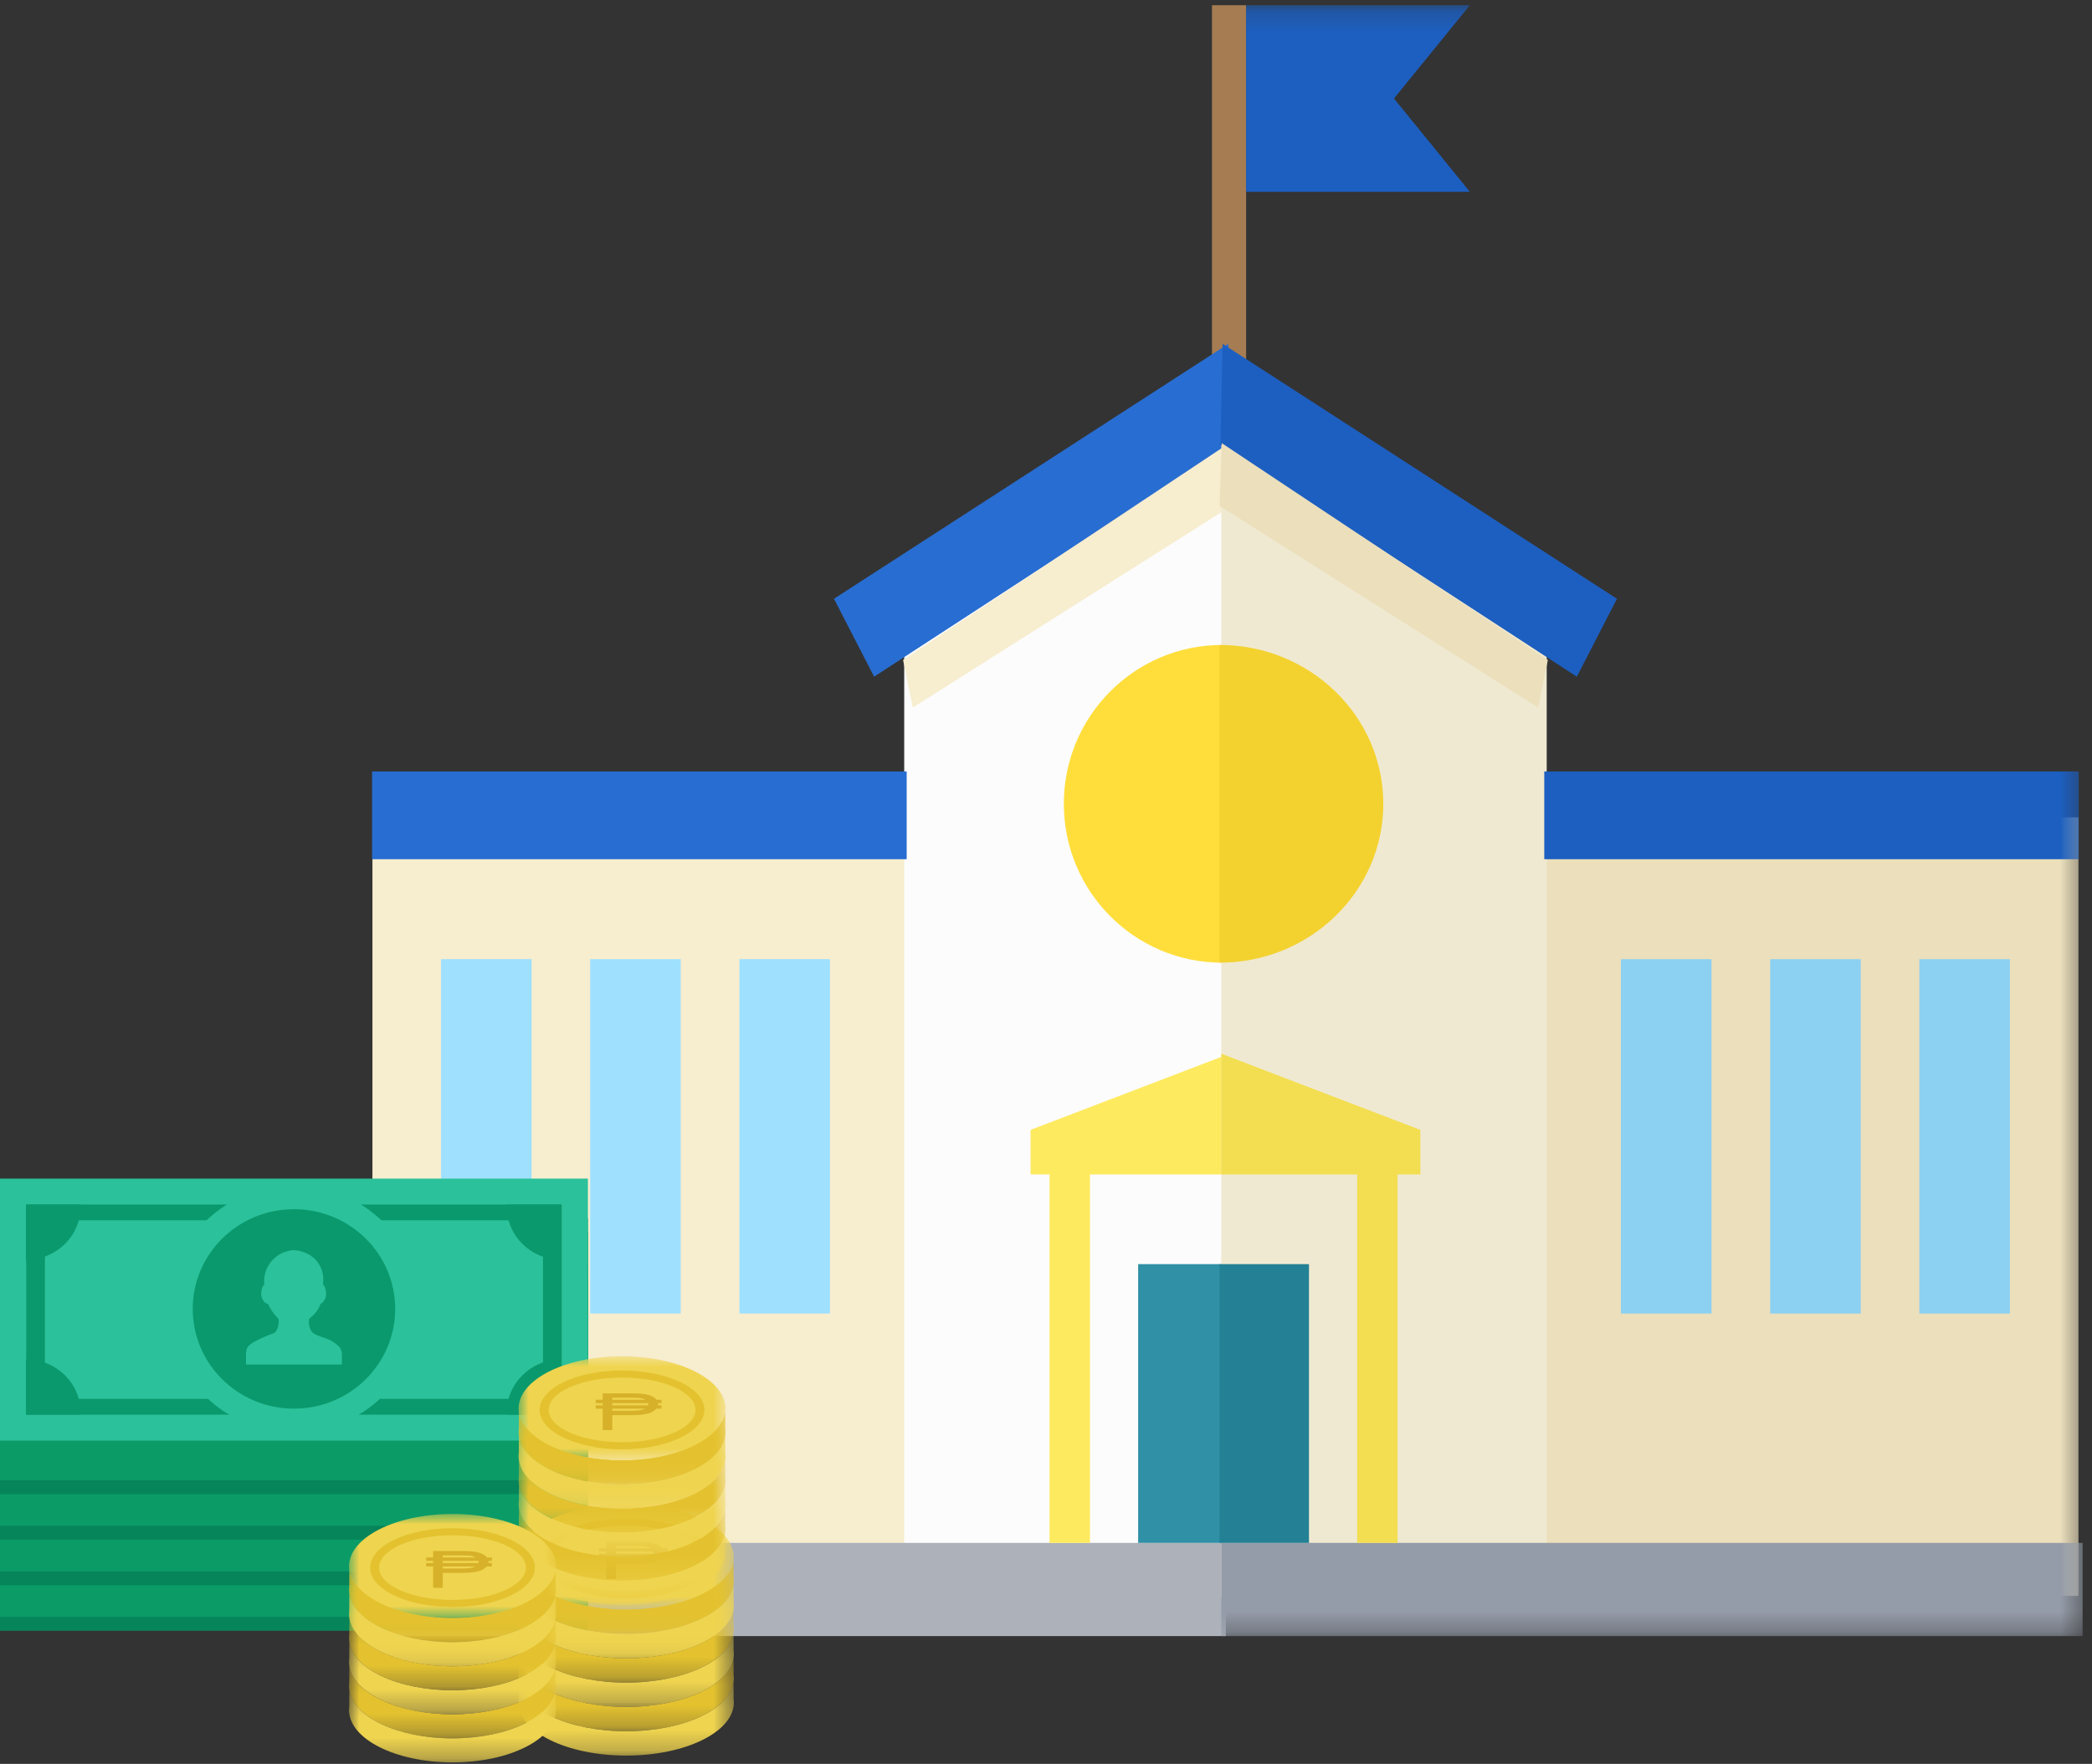 <?xml version="1.0" encoding="UTF-8"?>
<svg width="102px" height="86px" viewBox="0 0 102 86" version="1.1" xmlns="http://www.w3.org/2000/svg" xmlns:xlink="http://www.w3.org/1999/xlink">
    <rect x="0" y="0" width="102" height="86" fill="#333333" stroke="none"/>
    <!-- Generator: Sketch 47.1 (45422) - http://www.bohemiancoding.com/sketch -->
    <title>howmuch@3x</title>
    <desc>Created with Sketch.</desc>
    <defs>
        <polygon id="path-1" points="0 79.703 83.585 79.703 83.585 0.187 0 0.187"></polygon>
        <polygon id="path-3" points="0 5.184 0 0.006 10.498 0.006 10.498 5.184"></polygon>
        <polygon id="path-5" points="0 0.158 0 3.756 10.498 3.756 10.498 0.158 0 0.158"></polygon>
        <polygon id="path-7" points="0 0.158 0 3.756 10.498 3.756 10.498 0.158 0 0.158"></polygon>
        <polygon id="path-9" points="0 0.158 0 3.756 10.498 3.756 10.498 0.158"></polygon>
        <polygon id="path-11" points="10.498 3.756 0 3.756 0 0.158 10.498 0.158"></polygon>
        <polygon id="path-13" points="0 0.158 0 3.756 10.498 3.756 10.498 0.158"></polygon>
        <polygon id="path-15" points="0 0.158 0 3.756 10.498 3.756 10.498 0.158 0 0.158"></polygon>
        <polygon id="path-17" points="0 0.158 0 3.756 10.498 3.756 10.498 0.158 0 0.158"></polygon>
        <polygon id="path-19" points="0 0.158 0 3.756 10.498 3.756 10.498 0.158 0 0.158"></polygon>
        <polygon id="path-21" points="0 5.121 0 0.006 10.092 0.006 10.092 5.121"></polygon>
        <polygon id="path-23" points="0 0.156 0 3.71 10.092 3.71 10.092 0.156 0 0.156"></polygon>
        <polygon id="path-25" points="0 0.156 0 3.71 10.092 3.71 10.092 0.156 0 0.156"></polygon>
        <polygon id="path-27" points="0 0.156 0 3.71 10.092 3.71 10.092 0.156"></polygon>
        <polygon id="path-29" points="10.092 3.71 0 3.71 0 0.156 10.092 0.156"></polygon>
        <polygon id="path-31" points="0 0.156 0 3.71 10.092 3.71 10.092 0.156"></polygon>
        <polygon id="path-33" points="0 0.156 0 3.71 10.092 3.71 10.092 0.156 0 0.156"></polygon>
        <polygon id="path-35" points="0 0.156 0 3.71 10.092 3.71 10.092 0.156 0 0.156"></polygon>
        <polygon id="path-37" points="0 0.156 0 3.71 10.092 3.71 10.092 0.156 0 0.156"></polygon>
        <polygon id="path-39" points="0 5.121 0 0.006 10.092 0.006 10.092 5.121"></polygon>
        <polygon id="path-41" points="0 0.156 0 3.71 10.092 3.71 10.092 0.156 0 0.156"></polygon>
        <polygon id="path-43" points="0 0.156 0 3.71 10.092 3.71 10.092 0.156 0 0.156"></polygon>
        <polygon id="path-45" points="0 0.156 0 3.71 10.092 3.71 10.092 0.156"></polygon>
        <polygon id="path-47" points="10.092 3.71 0 3.71 0 0.156 10.092 0.156"></polygon>
        <polygon id="path-49" points="0 0.156 0 3.71 10.092 3.71 10.092 0.156"></polygon>
        <polygon id="path-51" points="0 0.156 0 3.71 10.092 3.71 10.092 0.156 0 0.156"></polygon>
        <polygon id="path-53" points="0 0.156 0 3.71 10.092 3.71 10.092 0.156 0 0.156"></polygon>
        <polygon id="path-55" points="0 0.156 0 3.71 10.092 3.71 10.092 0.156 0 0.156"></polygon>
    </defs>
    <g id="Page-1" stroke="none" stroke-width="1" fill="none" fill-rule="evenodd">
        <g id="graphics" transform="translate(-506, -1078)">
            <g id="howmuch" transform="translate(506, 1078)">
                <g id="school_money">
                    <g id="school" transform="translate(17.958, 0)">
                        <polygon id="Fill-1" fill="#A67C52" points="41.134 18.449 42.798 18.449 42.798 0.254 41.134 0.254"></polygon>
                        <polygon id="Fill-2" fill="#F7EDCF" points="0.201 77.809 26.595 77.809 26.595 39.851 0.201 39.851"></polygon>
                        <polygon id="Fill-3" fill="#FCFCFC" points="26.129 31.175 41.994 21.15 41.994 77.886 26.129 77.886"></polygon>
                        <polygon id="Fill-4" fill="#ADB1BA" points="0 79.77 41.809 79.77 41.809 75.226 0 75.226"></polygon>
                        <polygon id="Fill-5" fill="#286DD1" points="0.185 41.892 26.249 41.892 26.249 37.614 0.185 37.614"></polygon>
                        <polygon id="Fill-6" fill="#286DD1" points="42.037 21.679 24.661 32.993 22.704 29.194 41.929 16.765"></polygon>
                        <polygon id="Fill-7" fill="#F7EDCF" points="42.079 24.665 26.551 34.495 26.073 32.18 41.97 21.608"></polygon>
                        <polygon id="Fill-8" fill="#9FE0FF" points="15.232 46.766 15.232 64.043 10.818 64.043 10.818 46.766"></polygon>
                        <polygon id="Fill-9" fill="#9FE0FF" points="7.96 46.766 7.96 64.043 3.547 64.043 3.546 46.766"></polygon>
                        <polygon id="Fill-10" fill="#9FE0FF" points="22.509 46.766 22.51 64.043 18.096 64.043 18.096 46.766"></polygon>
                        <g id="Group-31" transform="translate(0, 0.067)">
                            <path d="M41.624,46.869 C37.365,46.869 33.911,43.402 33.911,39.124 C33.911,34.846 37.365,31.379 41.624,31.379 L41.624,46.869 Z" id="Fill-11" fill="#FFDE3C"></path>
                            <mask id="mask-2" fill="white">
                                <use xlink:href="#path-1"></use>
                            </mask>
                            <g id="Clip-14"></g>
                            <polygon id="Fill-13" fill="#2F90A6" mask="url(#mask-2)" points="37.535 75.159 41.809 75.159 41.809 61.568 37.535 61.568"></polygon>
                            <polygon id="Fill-15" fill="#FEEA5F" mask="url(#mask-2)" points="33.215 75.159 35.185 75.159 35.185 55.338 33.215 55.338"></polygon>
                            <polygon id="Fill-16" fill="#FEEA5F" mask="url(#mask-2)" points="41.994 57.194 32.291 57.194 32.291 55.021 41.994 51.308"></polygon>
                            <polygon id="Fill-17" fill="#EBDFBC" mask="url(#mask-2)" points="56.99 77.742 83.383 77.742 83.383 39.785 56.99 39.785"></polygon>
                            <polygon id="Fill-18" fill="#F0E9D1" mask="url(#mask-2)" points="57.455 31.109 41.59 21.083 41.59 77.819 57.455 77.819"></polygon>
                            <polygon id="Fill-19" fill="#959CA9" mask="url(#mask-2)" points="41.59 79.703 83.585 79.703 83.585 75.159 41.59 75.159"></polygon>
                            <polygon id="Fill-20" fill="#1D5FC0" mask="url(#mask-2)" points="57.336 41.825 83.399 41.825 83.399 37.547 57.336 37.547"></polygon>
                            <polygon id="Fill-21" fill="#1D5FC0" mask="url(#mask-2)" points="41.547 21.612 58.923 32.927 60.88 29.127 41.655 16.698"></polygon>
                            <polygon id="Fill-22" fill="#EBDFBC" mask="url(#mask-2)" points="41.506 24.599 57.033 34.428 57.511 32.113 41.614 21.541"></polygon>
                            <polygon id="Fill-23" fill="#8CD0F2" mask="url(#mask-2)" points="68.353 46.7 68.353 63.976 72.766 63.976 72.766 46.7"></polygon>
                            <polygon id="Fill-24" fill="#8CD0F2" mask="url(#mask-2)" points="75.624 46.7 75.624 63.976 80.038 63.976 80.038 46.7"></polygon>
                            <polygon id="Fill-25" fill="#8CD0F2" mask="url(#mask-2)" points="61.075 46.7 61.075 63.976 65.489 63.976 65.489 46.7"></polygon>
                            <path d="M41.506,46.869 C45.914,46.869 49.488,43.402 49.488,39.124 C49.488,34.846 45.914,31.379 41.506,31.379" id="Fill-26" fill="#F3D22F" mask="url(#mask-2)"></path>
                            <polygon id="Fill-27" fill="#238095" mask="url(#mask-2)" points="41.506 75.159 45.864 75.159 45.864 61.568 41.506 61.568"></polygon>
                            <polygon id="Fill-28" fill="#F2DE50" mask="url(#mask-2)" points="48.214 75.159 50.184 75.159 50.184 55.338 48.214 55.338"></polygon>
                            <polygon id="Fill-29" fill="#F2DE50" mask="url(#mask-2)" points="41.59 57.194 51.294 57.194 51.294 55.021 41.59 51.308"></polygon>
                            <polygon id="Fill-30" fill="#1D5FC0" mask="url(#mask-2)" points="53.707 9.285 42.798 9.285 42.798 0.187 53.707 0.187 50.009 4.736"></polygon>
                        </g>
                    </g>
                    <g id="money" transform="translate(0, 57.465)">
                        <g id="Page-1">
                            <polygon id="Fill-1" fill="#06845A" points="0 22.046 28.665 22.046 28.665 9.273 0 9.273"></polygon>
                            <polygon id="Fill-2" fill="#0B9B67" points="0 21.371 28.665 21.371 28.665 8.598 0 8.598"></polygon>
                            <polygon id="Fill-3" fill="#06845A" points="0 19.824 28.665 19.824 28.665 7.052 0 7.052"></polygon>
                            <polygon id="Fill-4" fill="#0B9B67" points="0 19.15 28.665 19.15 28.665 6.377 0 6.377"></polygon>
                            <polygon id="Fill-5" fill="#06845A" points="0 17.603 28.665 17.603 28.665 4.83 0 4.83"></polygon>
                            <polygon id="Fill-6" fill="#0B9B67" points="0 16.928 28.665 16.928 28.665 4.156 0 4.156"></polygon>
                            <polygon id="Fill-7" fill="#06845A" points="0 15.382 28.665 15.382 28.665 2.609 0 2.609"></polygon>
                            <polygon id="Fill-8" fill="#0B9B67" points="0 14.707 28.665 14.707 28.665 1.934 0 1.934"></polygon>
                            <polygon id="Fill-9" fill="#2BC19A" points="0 12.773 28.665 12.773 28.665 2.84217094e-14 0 2.84217094e-14"></polygon>
                            <path d="M2.191,10.74 L26.474,10.74 L26.474,2.033 L2.191,2.033 L2.191,10.74 Z M1.277,11.51 L27.388,11.51 L27.388,1.263 L1.277,1.263 L1.277,11.51 Z" id="Fill-10" fill="#0A996D"></path>
                            <g id="Group-25" transform="translate(1.127, 0.308)">
                                <path d="M19.32,6.045 C19.32,9.372 16.582,12.069 13.205,12.069 C9.829,12.069 7.091,9.372 7.091,6.045 C7.091,2.718 9.829,0.021 13.205,0.021 C16.582,0.021 19.32,2.718 19.32,6.045" id="Fill-11" fill="#2BC19A"></path>
                                <path d="M18.141,6.045 C18.141,8.731 15.931,10.908 13.205,10.908 C10.48,10.908 8.27,8.731 8.27,6.045 C8.27,3.36 10.48,1.183 13.205,1.183 C15.931,1.183 18.141,3.36 18.141,6.045" id="Fill-13" fill="#0A996D"></path>
                                <path d="M26.247,8.511 C26.239,8.511 26.231,8.51 26.223,8.51 C24.761,8.51 23.576,9.677 23.576,11.118 C23.576,11.146 23.579,11.173 23.58,11.201 L26.247,11.201 L26.247,8.511 Z" id="Fill-15" fill="#0A996D"></path>
                                <path d="M0.137,8.511 C0.145,8.511 0.153,8.51 0.161,8.51 C1.623,8.51 2.808,9.677 2.808,11.118 C2.808,11.146 2.805,11.173 2.804,11.201 L0.137,11.201 L0.137,8.511 Z" id="Fill-17" fill="#0A996D"></path>
                                <path d="M26.247,3.645 C26.239,3.645 26.231,3.646 26.223,3.646 C24.761,3.646 23.576,2.479 23.576,1.038 C23.576,1.01 23.579,0.983 23.58,0.955 L26.247,0.955 L26.247,3.645 Z" id="Fill-19" fill="#0A996D"></path>
                                <path d="M0.137,3.645 C0.145,3.645 0.153,3.646 0.161,3.646 C1.623,3.646 2.808,2.479 2.808,1.038 C2.808,1.01 2.805,0.983 2.804,0.955 L0.137,0.955 L0.137,3.645 Z" id="Fill-21" fill="#0A996D"></path>
                                <path d="M15.02,7.597 C14.863,7.501 14.6,7.441 14.349,7.333 C14.34,7.328 14.328,7.322 14.311,7.317 C14.267,7.297 14.225,7.276 14.184,7.255 C13.878,7.049 13.922,6.548 13.961,6.517 C14.262,6.281 14.415,6.045 14.499,5.8 C14.617,5.761 14.773,5.562 14.773,5.322 C14.773,5.108 14.711,4.928 14.626,4.864 C14.626,4.809 14.627,4.758 14.629,4.732 C14.685,4.033 14.271,3.497 13.713,3.29 C13.549,3.228 13.372,3.181 13.191,3.181 C13.063,3.181 12.937,3.215 12.818,3.251 C12.196,3.435 11.723,4.06 11.753,4.732 C11.754,4.757 11.755,4.809 11.756,4.864 C11.671,4.93 11.609,5.109 11.609,5.322 C11.609,5.591 11.823,5.808 11.943,5.808 C11.943,5.808 11.943,5.808 11.944,5.808 C12.052,6.056 12.213,6.291 12.441,6.517 C12.476,6.552 12.5,6.995 12.252,7.216 C11.941,7.326 11.543,7.496 11.362,7.597 C10.909,7.85 10.868,7.944 10.868,8.313 L10.868,8.757 L15.543,8.757 L15.543,8.313 C15.543,7.964 15.426,7.847 15.02,7.597" id="Fill-23" fill="#2BC19A"></path>
                            </g>
                        </g>
                        <g id="Page-1" transform="translate(25.283, 15.859)">
                            <g id="Group-3" transform="translate(0, 0.005)">
                                <mask id="mask-4" fill="white">
                                    <use xlink:href="#path-3"></use>
                                </mask>
                                <g id="Clip-2"></g>
                                <path d="M10.498,2.595 C10.498,4.025 8.148,5.184 5.249,5.184 C2.35,5.184 -4.14731149e-05,4.025 -4.14731149e-05,2.595 C-4.14731149e-05,1.165 2.35,0.006 5.249,0.006 C8.148,0.006 10.498,1.165 10.498,2.595" id="Fill-1" fill="#EFD44F" mask="url(#mask-4)"></path>
                            </g>
                            <path d="M9.428,2.658 C9.428,3.733 7.557,4.604 5.249,4.604 C2.941,4.604 1.07,3.733 1.07,2.658 C1.07,1.584 2.941,0.712 5.249,0.712 C7.557,0.712 9.428,1.584 9.428,2.658" id="Fill-4" fill="#E4C22F"></path>
                            <g id="Group-8" transform="translate(0, 2.587)">
                                <mask id="mask-6" fill="white">
                                    <use xlink:href="#path-5"></use>
                                </mask>
                                <g id="Clip-7"></g>
                                <path d="M10.485,0.158 C10.3,1.505 8.027,2.57 5.249,2.57 C2.471,2.57 0.198,1.505 0.014,0.158 L0.014,0.99 C0.006,1.048 -0,1.107 -0,1.167 C-0,2.597 2.35,3.756 5.249,3.756 C8.148,3.756 10.498,2.597 10.498,1.167 C10.498,1.107 10.493,1.048 10.485,0.99 L10.485,0.158 Z" id="Fill-6" fill="#E4C22F" mask="url(#mask-6)"></path>
                            </g>
                            <g id="Group-11" transform="translate(0, 3.773)">
                                <mask id="mask-8" fill="white">
                                    <use xlink:href="#path-7"></use>
                                </mask>
                                <g id="Clip-10"></g>
                                <path d="M10.485,0.158 C10.3,1.505 8.027,2.57 5.249,2.57 C2.471,2.57 0.198,1.505 0.014,0.158 L0.014,0.99 C0.006,1.048 -0,1.107 -0,1.167 C-0,2.597 2.35,3.756 5.249,3.756 C8.148,3.756 10.498,2.597 10.498,1.167 C10.498,1.107 10.493,1.048 10.485,0.99 L10.485,0.158 Z" id="Fill-9" fill="#EFD44F" mask="url(#mask-8)"></path>
                            </g>
                            <g id="Group-14" transform="translate(0, 7.33)">
                                <mask id="mask-10" fill="white">
                                    <use xlink:href="#path-9"></use>
                                </mask>
                                <g id="Clip-13"></g>
                                <path d="M10.485,0.158 C10.3,1.505 8.027,2.57 5.249,2.57 C2.471,2.57 0.198,1.505 0.014,0.158 L0.014,0.99 C0.006,1.048 -0,1.107 -0,1.167 C-0,2.597 2.35,3.756 5.249,3.756 C8.148,3.756 10.498,2.597 10.498,1.167 C10.498,1.107 10.493,1.048 10.485,0.99 L10.485,0.158 Z" id="Fill-12" fill="#E4C22F" mask="url(#mask-10)"></path>
                            </g>
                            <g id="Group-17" transform="translate(0, 8.516)">
                                <mask id="mask-12" fill="white">
                                    <use xlink:href="#path-11"></use>
                                </mask>
                                <g id="Clip-16"></g>
                                <path d="M10.485,0.158 C10.3,1.505 8.027,2.57 5.249,2.57 C2.471,2.57 0.198,1.505 0.014,0.158 L0.014,0.99 C0.006,1.048 -0,1.107 -0,1.167 C-0,2.597 2.35,3.756 5.249,3.756 C8.148,3.756 10.498,2.597 10.498,1.167 C10.498,1.107 10.493,1.048 10.485,0.99 L10.485,0.158 Z" id="Fill-15" fill="#EFD44F" mask="url(#mask-12)"></path>
                            </g>
                            <g id="Group-20" transform="translate(0, 4.959)">
                                <mask id="mask-14" fill="white">
                                    <use xlink:href="#path-13"></use>
                                </mask>
                                <g id="Clip-19"></g>
                                <path d="M10.485,0.158 C10.3,1.505 8.027,2.57 5.249,2.57 C2.471,2.57 0.198,1.505 0.014,0.158 L0.014,0.99 C0.006,1.048 -0,1.107 -0,1.167 C-0,2.597 2.35,3.756 5.249,3.756 C8.148,3.756 10.498,2.597 10.498,1.167 C10.498,1.107 10.493,1.048 10.485,0.99 L10.485,0.158 Z" id="Fill-18" fill="#E4C22F" mask="url(#mask-14)"></path>
                            </g>
                            <g id="Group-23" transform="translate(0, 6.145)">
                                <mask id="mask-16" fill="white">
                                    <use xlink:href="#path-15"></use>
                                </mask>
                                <g id="Clip-22"></g>
                                <path d="M10.485,0.158 C10.3,1.505 8.027,2.57 5.249,2.57 C2.471,2.57 0.198,1.505 0.014,0.158 L0.014,0.99 C0.006,1.048 -0,1.107 -0,1.167 C-0,2.597 2.35,3.756 5.249,3.756 C8.148,3.756 10.498,2.597 10.498,1.167 C10.498,1.107 10.493,1.048 10.485,0.99 L10.485,0.158 Z" id="Fill-21" fill="#EFD44F" mask="url(#mask-16)"></path>
                            </g>
                            <g id="Group-26" transform="translate(0, 2.587)">
                                <mask id="mask-18" fill="white">
                                    <use xlink:href="#path-17"></use>
                                </mask>
                                <g id="Clip-25"></g>
                                <path d="M10.485,0.158 C10.3,1.505 8.027,2.57 5.249,2.57 C2.471,2.57 0.198,1.505 0.014,0.158 L0.014,0.99 C0.006,1.048 -0,1.107 -0,1.167 C-0,2.597 2.35,3.756 5.249,3.756 C8.148,3.756 10.498,2.597 10.498,1.167 C10.498,1.107 10.493,1.048 10.485,0.99 L10.485,0.158 Z" id="Fill-24" fill="#E4C22F" mask="url(#mask-18)"></path>
                            </g>
                            <g id="Group-29" transform="translate(0, 3.773)">
                                <mask id="mask-20" fill="white">
                                    <use xlink:href="#path-19"></use>
                                </mask>
                                <g id="Clip-28"></g>
                                <path d="M10.485,0.158 C10.3,1.505 8.027,2.57 5.249,2.57 C2.471,2.57 0.198,1.505 0.014,0.158 L0.014,0.99 C0.006,1.048 -0,1.107 -0,1.167 C-0,2.597 2.35,3.756 5.249,3.756 C8.148,3.756 10.498,2.597 10.498,1.167 C10.498,1.107 10.493,1.048 10.485,0.99 L10.485,0.158 Z" id="Fill-27" fill="#EFD44F" mask="url(#mask-20)"></path>
                            </g>
                            <path d="M8.972,2.658 C8.972,3.539 7.305,4.254 5.249,4.254 C3.193,4.254 1.526,3.539 1.526,2.658 C1.526,1.777 3.193,1.063 5.249,1.063 C7.305,1.063 8.972,1.777 8.972,2.658" id="Fill-30" fill="#EFD44F"></path>
                            <path d="M6.417,2.598 L4.755,2.598 L4.755,2.704 L5.706,2.704 C6.048,2.704 6.284,2.668 6.417,2.598 L6.417,2.598 Z M6.575,2.374 C6.575,2.353 6.573,2.336 6.57,2.323 L4.755,2.323 L4.755,2.434 L6.567,2.434 C6.572,2.416 6.575,2.396 6.575,2.374 L6.575,2.374 Z M6.429,2.159 C6.356,2.116 6.263,2.087 6.151,2.072 C6.07,2.061 5.919,2.056 5.696,2.056 L4.755,2.056 L4.755,2.159 L6.429,2.159 Z M7.25,2.598 L6.989,2.598 C6.94,2.655 6.87,2.708 6.778,2.757 C6.579,2.865 6.219,2.918 5.699,2.918 L4.755,2.918 L4.755,3.656 L4.268,3.656 L4.268,2.598 L3.915,2.598 L3.915,2.434 L4.268,2.434 L4.268,2.323 L3.915,2.323 L3.915,2.159 L4.268,2.159 L4.268,1.841 L5.656,1.841 C5.894,1.841 6.08,1.847 6.216,1.859 C6.607,1.893 6.869,1.993 7.001,2.159 L7.25,2.159 L7.25,2.323 L7.074,2.323 C7.076,2.335 7.077,2.35 7.077,2.366 C7.077,2.387 7.074,2.41 7.069,2.434 L7.25,2.434 L7.25,2.598 Z" id="Fill-32" fill="#D7B129"></path>
                        </g>
                        <g id="Page-1-Copy-3" transform="translate(25.283, 8.65)">
                            <g id="Group-3" transform="translate(0, 0.005)">
                                <mask id="mask-22" fill="white">
                                    <use xlink:href="#path-21"></use>
                                </mask>
                                <g id="Clip-2"></g>
                                <path d="M10.092,2.563 C10.092,3.976 7.832,5.121 5.046,5.121 C2.259,5.121 -3.98672391e-05,3.976 -3.98672391e-05,2.563 C-3.98672391e-05,1.151 2.259,0.006 5.046,0.006 C7.832,0.006 10.092,1.151 10.092,2.563" id="Fill-1" fill="#EFD44F" mask="url(#mask-22)"></path>
                            </g>
                            <path d="M9.063,2.626 C9.063,3.688 7.264,4.549 5.046,4.549 C2.828,4.549 1.029,3.688 1.029,2.626 C1.029,1.564 2.828,0.704 5.046,0.704 C7.264,0.704 9.063,1.564 9.063,2.626" id="Fill-4" fill="#E4C22F"></path>
                            <g id="Group-8" transform="translate(0, 2.555)">
                                <mask id="mask-24" fill="white">
                                    <use xlink:href="#path-23"></use>
                                </mask>
                                <g id="Clip-7"></g>
                                <path d="M10.079,0.156 C9.901,1.486 7.717,2.538 5.046,2.538 C2.375,2.538 0.191,1.487 0.013,0.156 L0.013,0.978 C0.005,1.036 -0,1.094 -0,1.152 C-0,2.565 2.259,3.71 5.046,3.71 C7.833,3.71 10.092,2.565 10.092,1.152 C10.092,1.094 10.086,1.036 10.079,0.978 L10.079,0.156 Z" id="Fill-6" fill="#E4C22F" mask="url(#mask-24)"></path>
                            </g>
                            <g id="Group-11" transform="translate(0, 3.727)">
                                <mask id="mask-26" fill="white">
                                    <use xlink:href="#path-25"></use>
                                </mask>
                                <g id="Clip-10"></g>
                                <path d="M10.079,0.156 C9.901,1.486 7.717,2.538 5.046,2.538 C2.375,2.538 0.191,1.487 0.013,0.156 L0.013,0.978 C0.005,1.036 -0,1.094 -0,1.152 C-0,2.565 2.259,3.71 5.046,3.71 C7.833,3.71 10.092,2.565 10.092,1.152 C10.092,1.094 10.086,1.036 10.079,0.978 L10.079,0.156 Z" id="Fill-9" fill="#EFD44F" mask="url(#mask-26)"></path>
                            </g>
                            <g id="Group-14" transform="translate(0, 7.242)">
                                <mask id="mask-28" fill="white">
                                    <use xlink:href="#path-27"></use>
                                </mask>
                                <g id="Clip-13"></g>
                                <path d="M10.079,0.156 C9.901,1.486 7.717,2.538 5.046,2.538 C2.375,2.538 0.191,1.487 0.013,0.156 L0.013,0.978 C0.005,1.036 -0,1.094 -0,1.152 C-0,2.565 2.259,3.71 5.046,3.71 C7.833,3.71 10.092,2.565 10.092,1.152 C10.092,1.094 10.086,1.036 10.079,0.978 L10.079,0.156 Z" id="Fill-12" fill="#E4C22F" mask="url(#mask-28)"></path>
                            </g>
                            <g id="Group-17" transform="translate(0, 8.413)">
                                <mask id="mask-30" fill="white">
                                    <use xlink:href="#path-29"></use>
                                </mask>
                                <g id="Clip-16"></g>
                                <path d="M10.079,0.156 C9.901,1.486 7.717,2.538 5.046,2.538 C2.375,2.538 0.191,1.487 0.013,0.156 L0.013,0.978 C0.005,1.036 -0,1.094 -0,1.152 C-0,2.565 2.259,3.71 5.046,3.71 C7.833,3.71 10.092,2.565 10.092,1.152 C10.092,1.094 10.086,1.036 10.079,0.978 L10.079,0.156 Z" id="Fill-15" fill="#EFD44F" mask="url(#mask-30)"></path>
                            </g>
                            <g id="Group-20" transform="translate(0, 4.898)">
                                <mask id="mask-32" fill="white">
                                    <use xlink:href="#path-31"></use>
                                </mask>
                                <g id="Clip-19"></g>
                                <path d="M10.079,0.156 C9.901,1.486 7.717,2.538 5.046,2.538 C2.375,2.538 0.191,1.487 0.013,0.156 L0.013,0.978 C0.005,1.036 -0,1.094 -0,1.152 C-0,2.565 2.259,3.71 5.046,3.71 C7.833,3.71 10.092,2.565 10.092,1.152 C10.092,1.094 10.086,1.036 10.079,0.978 L10.079,0.156 Z" id="Fill-18" fill="#E4C22F" mask="url(#mask-32)"></path>
                            </g>
                            <g id="Group-23" transform="translate(0, 6.07)">
                                <mask id="mask-34" fill="white">
                                    <use xlink:href="#path-33"></use>
                                </mask>
                                <g id="Clip-22"></g>
                                <path d="M10.079,0.156 C9.901,1.486 7.717,2.538 5.046,2.538 C2.375,2.538 0.191,1.487 0.013,0.156 L0.013,0.978 C0.005,1.036 -0,1.094 -0,1.152 C-0,2.565 2.259,3.71 5.046,3.71 C7.833,3.71 10.092,2.565 10.092,1.152 C10.092,1.094 10.086,1.036 10.079,0.978 L10.079,0.156 Z" id="Fill-21" fill="#EFD44F" mask="url(#mask-34)"></path>
                            </g>
                            <g id="Group-26" transform="translate(0, 2.555)">
                                <mask id="mask-36" fill="white">
                                    <use xlink:href="#path-35"></use>
                                </mask>
                                <g id="Clip-25"></g>
                                <path d="M10.079,0.156 C9.901,1.486 7.717,2.538 5.046,2.538 C2.375,2.538 0.191,1.487 0.013,0.156 L0.013,0.978 C0.005,1.036 -0,1.094 -0,1.152 C-0,2.565 2.259,3.71 5.046,3.71 C7.833,3.71 10.092,2.565 10.092,1.152 C10.092,1.094 10.086,1.036 10.079,0.978 L10.079,0.156 Z" id="Fill-24" fill="#E4C22F" mask="url(#mask-36)"></path>
                            </g>
                            <g id="Group-29" transform="translate(0, 3.727)">
                                <mask id="mask-38" fill="white">
                                    <use xlink:href="#path-37"></use>
                                </mask>
                                <g id="Clip-28"></g>
                                <path d="M10.079,0.156 C9.901,1.486 7.717,2.538 5.046,2.538 C2.375,2.538 0.191,1.487 0.013,0.156 L0.013,0.978 C0.005,1.036 -0,1.094 -0,1.152 C-0,2.565 2.259,3.71 5.046,3.71 C7.833,3.71 10.092,2.565 10.092,1.152 C10.092,1.094 10.086,1.036 10.079,0.978 L10.079,0.156 Z" id="Fill-27" fill="#EFD44F" mask="url(#mask-38)"></path>
                            </g>
                            <path d="M8.625,2.626 C8.625,3.497 7.022,4.202 5.046,4.202 C3.069,4.202 1.467,3.497 1.467,2.626 C1.467,1.756 3.069,1.05 5.046,1.05 C7.022,1.05 8.625,1.756 8.625,2.626" id="Fill-30" fill="#EFD44F"></path>
                            <path d="M6.168,2.566 L4.571,2.566 L4.571,2.671 L5.485,2.671 C5.813,2.671 6.041,2.636 6.168,2.566 L6.168,2.566 Z M6.32,2.345 C6.32,2.324 6.318,2.308 6.315,2.295 L4.571,2.295 L4.571,2.405 L6.313,2.405 C6.318,2.387 6.32,2.367 6.32,2.345 L6.32,2.345 Z M6.18,2.133 C6.109,2.09 6.02,2.061 5.912,2.047 C5.835,2.036 5.69,2.031 5.476,2.031 L4.571,2.031 L4.571,2.133 L6.18,2.133 Z M6.969,2.566 L6.718,2.566 C6.671,2.622 6.604,2.675 6.515,2.724 C6.324,2.83 5.978,2.883 5.478,2.883 L4.571,2.883 L4.571,3.612 L4.103,3.612 L4.103,2.566 L3.763,2.566 L3.763,2.405 L4.103,2.405 L4.103,2.295 L3.763,2.295 L3.763,2.133 L4.103,2.133 L4.103,1.819 L5.437,1.819 C5.666,1.819 5.845,1.825 5.975,1.836 C6.351,1.87 6.603,1.968 6.73,2.133 L6.969,2.133 L6.969,2.295 L6.8,2.295 C6.802,2.307 6.803,2.321 6.803,2.338 C6.803,2.358 6.8,2.38 6.795,2.405 L6.969,2.405 L6.969,2.566 Z" id="Fill-32" fill="#D7B129"></path>
                        </g>
                        <g id="Page-1-Copy-10" transform="translate(17.017, 16.34)">
                            <g id="Group-3" transform="translate(0, 0.005)">
                                <mask id="mask-40" fill="white">
                                    <use xlink:href="#path-39"></use>
                                </mask>
                                <g id="Clip-2"></g>
                                <path d="M10.092,2.563 C10.092,3.976 7.832,5.121 5.046,5.121 C2.259,5.121 -3.98672391e-05,3.976 -3.98672391e-05,2.563 C-3.98672391e-05,1.151 2.259,0.006 5.046,0.006 C7.832,0.006 10.092,1.151 10.092,2.563" id="Fill-1" fill="#EFD44F" mask="url(#mask-40)"></path>
                            </g>
                            <path d="M9.063,2.626 C9.063,3.688 7.264,4.549 5.046,4.549 C2.828,4.549 1.029,3.688 1.029,2.626 C1.029,1.564 2.828,0.704 5.046,0.704 C7.264,0.704 9.063,1.564 9.063,2.626" id="Fill-4" fill="#E4C22F"></path>
                            <g id="Group-8" transform="translate(0, 2.555)">
                                <mask id="mask-42" fill="white">
                                    <use xlink:href="#path-41"></use>
                                </mask>
                                <g id="Clip-7"></g>
                                <path d="M10.079,0.156 C9.901,1.486 7.717,2.538 5.046,2.538 C2.375,2.538 0.191,1.487 0.013,0.156 L0.013,0.978 C0.005,1.036 -0,1.094 -0,1.152 C-0,2.565 2.259,3.71 5.046,3.71 C7.833,3.71 10.092,2.565 10.092,1.152 C10.092,1.094 10.086,1.036 10.079,0.978 L10.079,0.156 Z" id="Fill-6" fill="#E4C22F" mask="url(#mask-42)"></path>
                            </g>
                            <g id="Group-11" transform="translate(0, 3.727)">
                                <mask id="mask-44" fill="white">
                                    <use xlink:href="#path-43"></use>
                                </mask>
                                <g id="Clip-10"></g>
                                <path d="M10.079,0.156 C9.901,1.486 7.717,2.538 5.046,2.538 C2.375,2.538 0.191,1.487 0.013,0.156 L0.013,0.978 C0.005,1.036 -0,1.094 -0,1.152 C-0,2.565 2.259,3.71 5.046,3.71 C7.833,3.71 10.092,2.565 10.092,1.152 C10.092,1.094 10.086,1.036 10.079,0.978 L10.079,0.156 Z" id="Fill-9" fill="#EFD44F" mask="url(#mask-44)"></path>
                            </g>
                            <g id="Group-14" transform="translate(0, 7.242)">
                                <mask id="mask-46" fill="white">
                                    <use xlink:href="#path-45"></use>
                                </mask>
                                <g id="Clip-13"></g>
                                <path d="M10.079,0.156 C9.901,1.486 7.717,2.538 5.046,2.538 C2.375,2.538 0.191,1.487 0.013,0.156 L0.013,0.978 C0.005,1.036 -0,1.094 -0,1.152 C-0,2.565 2.259,3.71 5.046,3.71 C7.833,3.71 10.092,2.565 10.092,1.152 C10.092,1.094 10.086,1.036 10.079,0.978 L10.079,0.156 Z" id="Fill-12" fill="#E4C22F" mask="url(#mask-46)"></path>
                            </g>
                            <g id="Group-17" transform="translate(0, 8.413)">
                                <mask id="mask-48" fill="white">
                                    <use xlink:href="#path-47"></use>
                                </mask>
                                <g id="Clip-16"></g>
                                <path d="M10.079,0.156 C9.901,1.486 7.717,2.538 5.046,2.538 C2.375,2.538 0.191,1.487 0.013,0.156 L0.013,0.978 C0.005,1.036 -0,1.094 -0,1.152 C-0,2.565 2.259,3.71 5.046,3.71 C7.833,3.71 10.092,2.565 10.092,1.152 C10.092,1.094 10.086,1.036 10.079,0.978 L10.079,0.156 Z" id="Fill-15" fill="#EFD44F" mask="url(#mask-48)"></path>
                            </g>
                            <g id="Group-20" transform="translate(0, 4.898)">
                                <mask id="mask-50" fill="white">
                                    <use xlink:href="#path-49"></use>
                                </mask>
                                <g id="Clip-19"></g>
                                <path d="M10.079,0.156 C9.901,1.486 7.717,2.538 5.046,2.538 C2.375,2.538 0.191,1.487 0.013,0.156 L0.013,0.978 C0.005,1.036 -0,1.094 -0,1.152 C-0,2.565 2.259,3.71 5.046,3.71 C7.833,3.71 10.092,2.565 10.092,1.152 C10.092,1.094 10.086,1.036 10.079,0.978 L10.079,0.156 Z" id="Fill-18" fill="#E4C22F" mask="url(#mask-50)"></path>
                            </g>
                            <g id="Group-23" transform="translate(0, 6.07)">
                                <mask id="mask-52" fill="white">
                                    <use xlink:href="#path-51"></use>
                                </mask>
                                <g id="Clip-22"></g>
                                <path d="M10.079,0.156 C9.901,1.486 7.717,2.538 5.046,2.538 C2.375,2.538 0.191,1.487 0.013,0.156 L0.013,0.978 C0.005,1.036 -0,1.094 -0,1.152 C-0,2.565 2.259,3.71 5.046,3.71 C7.833,3.71 10.092,2.565 10.092,1.152 C10.092,1.094 10.086,1.036 10.079,0.978 L10.079,0.156 Z" id="Fill-21" fill="#EFD44F" mask="url(#mask-52)"></path>
                            </g>
                            <g id="Group-26" transform="translate(0, 2.555)">
                                <mask id="mask-54" fill="white">
                                    <use xlink:href="#path-53"></use>
                                </mask>
                                <g id="Clip-25"></g>
                                <path d="M10.079,0.156 C9.901,1.486 7.717,2.538 5.046,2.538 C2.375,2.538 0.191,1.487 0.013,0.156 L0.013,0.978 C0.005,1.036 -0,1.094 -0,1.152 C-0,2.565 2.259,3.71 5.046,3.71 C7.833,3.71 10.092,2.565 10.092,1.152 C10.092,1.094 10.086,1.036 10.079,0.978 L10.079,0.156 Z" id="Fill-24" fill="#E4C22F" mask="url(#mask-54)"></path>
                            </g>
                            <g id="Group-29" transform="translate(0, 3.727)">
                                <mask id="mask-56" fill="white">
                                    <use xlink:href="#path-55"></use>
                                </mask>
                                <g id="Clip-28"></g>
                                <path d="M10.079,0.156 C9.901,1.486 7.717,2.538 5.046,2.538 C2.375,2.538 0.191,1.487 0.013,0.156 L0.013,0.978 C0.005,1.036 -0,1.094 -0,1.152 C-0,2.565 2.259,3.71 5.046,3.71 C7.833,3.71 10.092,2.565 10.092,1.152 C10.092,1.094 10.086,1.036 10.079,0.978 L10.079,0.156 Z" id="Fill-27" fill="#EFD44F" mask="url(#mask-56)"></path>
                            </g>
                            <path d="M8.625,2.626 C8.625,3.497 7.022,4.202 5.046,4.202 C3.069,4.202 1.467,3.497 1.467,2.626 C1.467,1.756 3.069,1.05 5.046,1.05 C7.022,1.05 8.625,1.756 8.625,2.626" id="Fill-30" fill="#EFD44F"></path>
                            <path d="M6.168,2.566 L4.571,2.566 L4.571,2.671 L5.485,2.671 C5.813,2.671 6.041,2.636 6.168,2.566 L6.168,2.566 Z M6.32,2.345 C6.32,2.324 6.318,2.308 6.315,2.295 L4.571,2.295 L4.571,2.405 L6.313,2.405 C6.318,2.387 6.32,2.367 6.32,2.345 L6.32,2.345 Z M6.18,2.133 C6.109,2.09 6.02,2.061 5.912,2.047 C5.835,2.036 5.69,2.031 5.476,2.031 L4.571,2.031 L4.571,2.133 L6.18,2.133 Z M6.969,2.566 L6.718,2.566 C6.671,2.622 6.604,2.675 6.515,2.724 C6.324,2.83 5.978,2.883 5.478,2.883 L4.571,2.883 L4.571,3.612 L4.103,3.612 L4.103,2.566 L3.763,2.566 L3.763,2.405 L4.103,2.405 L4.103,2.295 L3.763,2.295 L3.763,2.133 L4.103,2.133 L4.103,1.819 L5.437,1.819 C5.666,1.819 5.845,1.825 5.975,1.836 C6.351,1.87 6.603,1.968 6.73,2.133 L6.969,2.133 L6.969,2.295 L6.8,2.295 C6.802,2.307 6.803,2.321 6.803,2.338 C6.803,2.358 6.8,2.38 6.795,2.405 L6.969,2.405 L6.969,2.566 Z" id="Fill-32" fill="#D7B129"></path>
                        </g>
                    </g>
                </g>
            </g>
        </g>
    </g>
</svg>